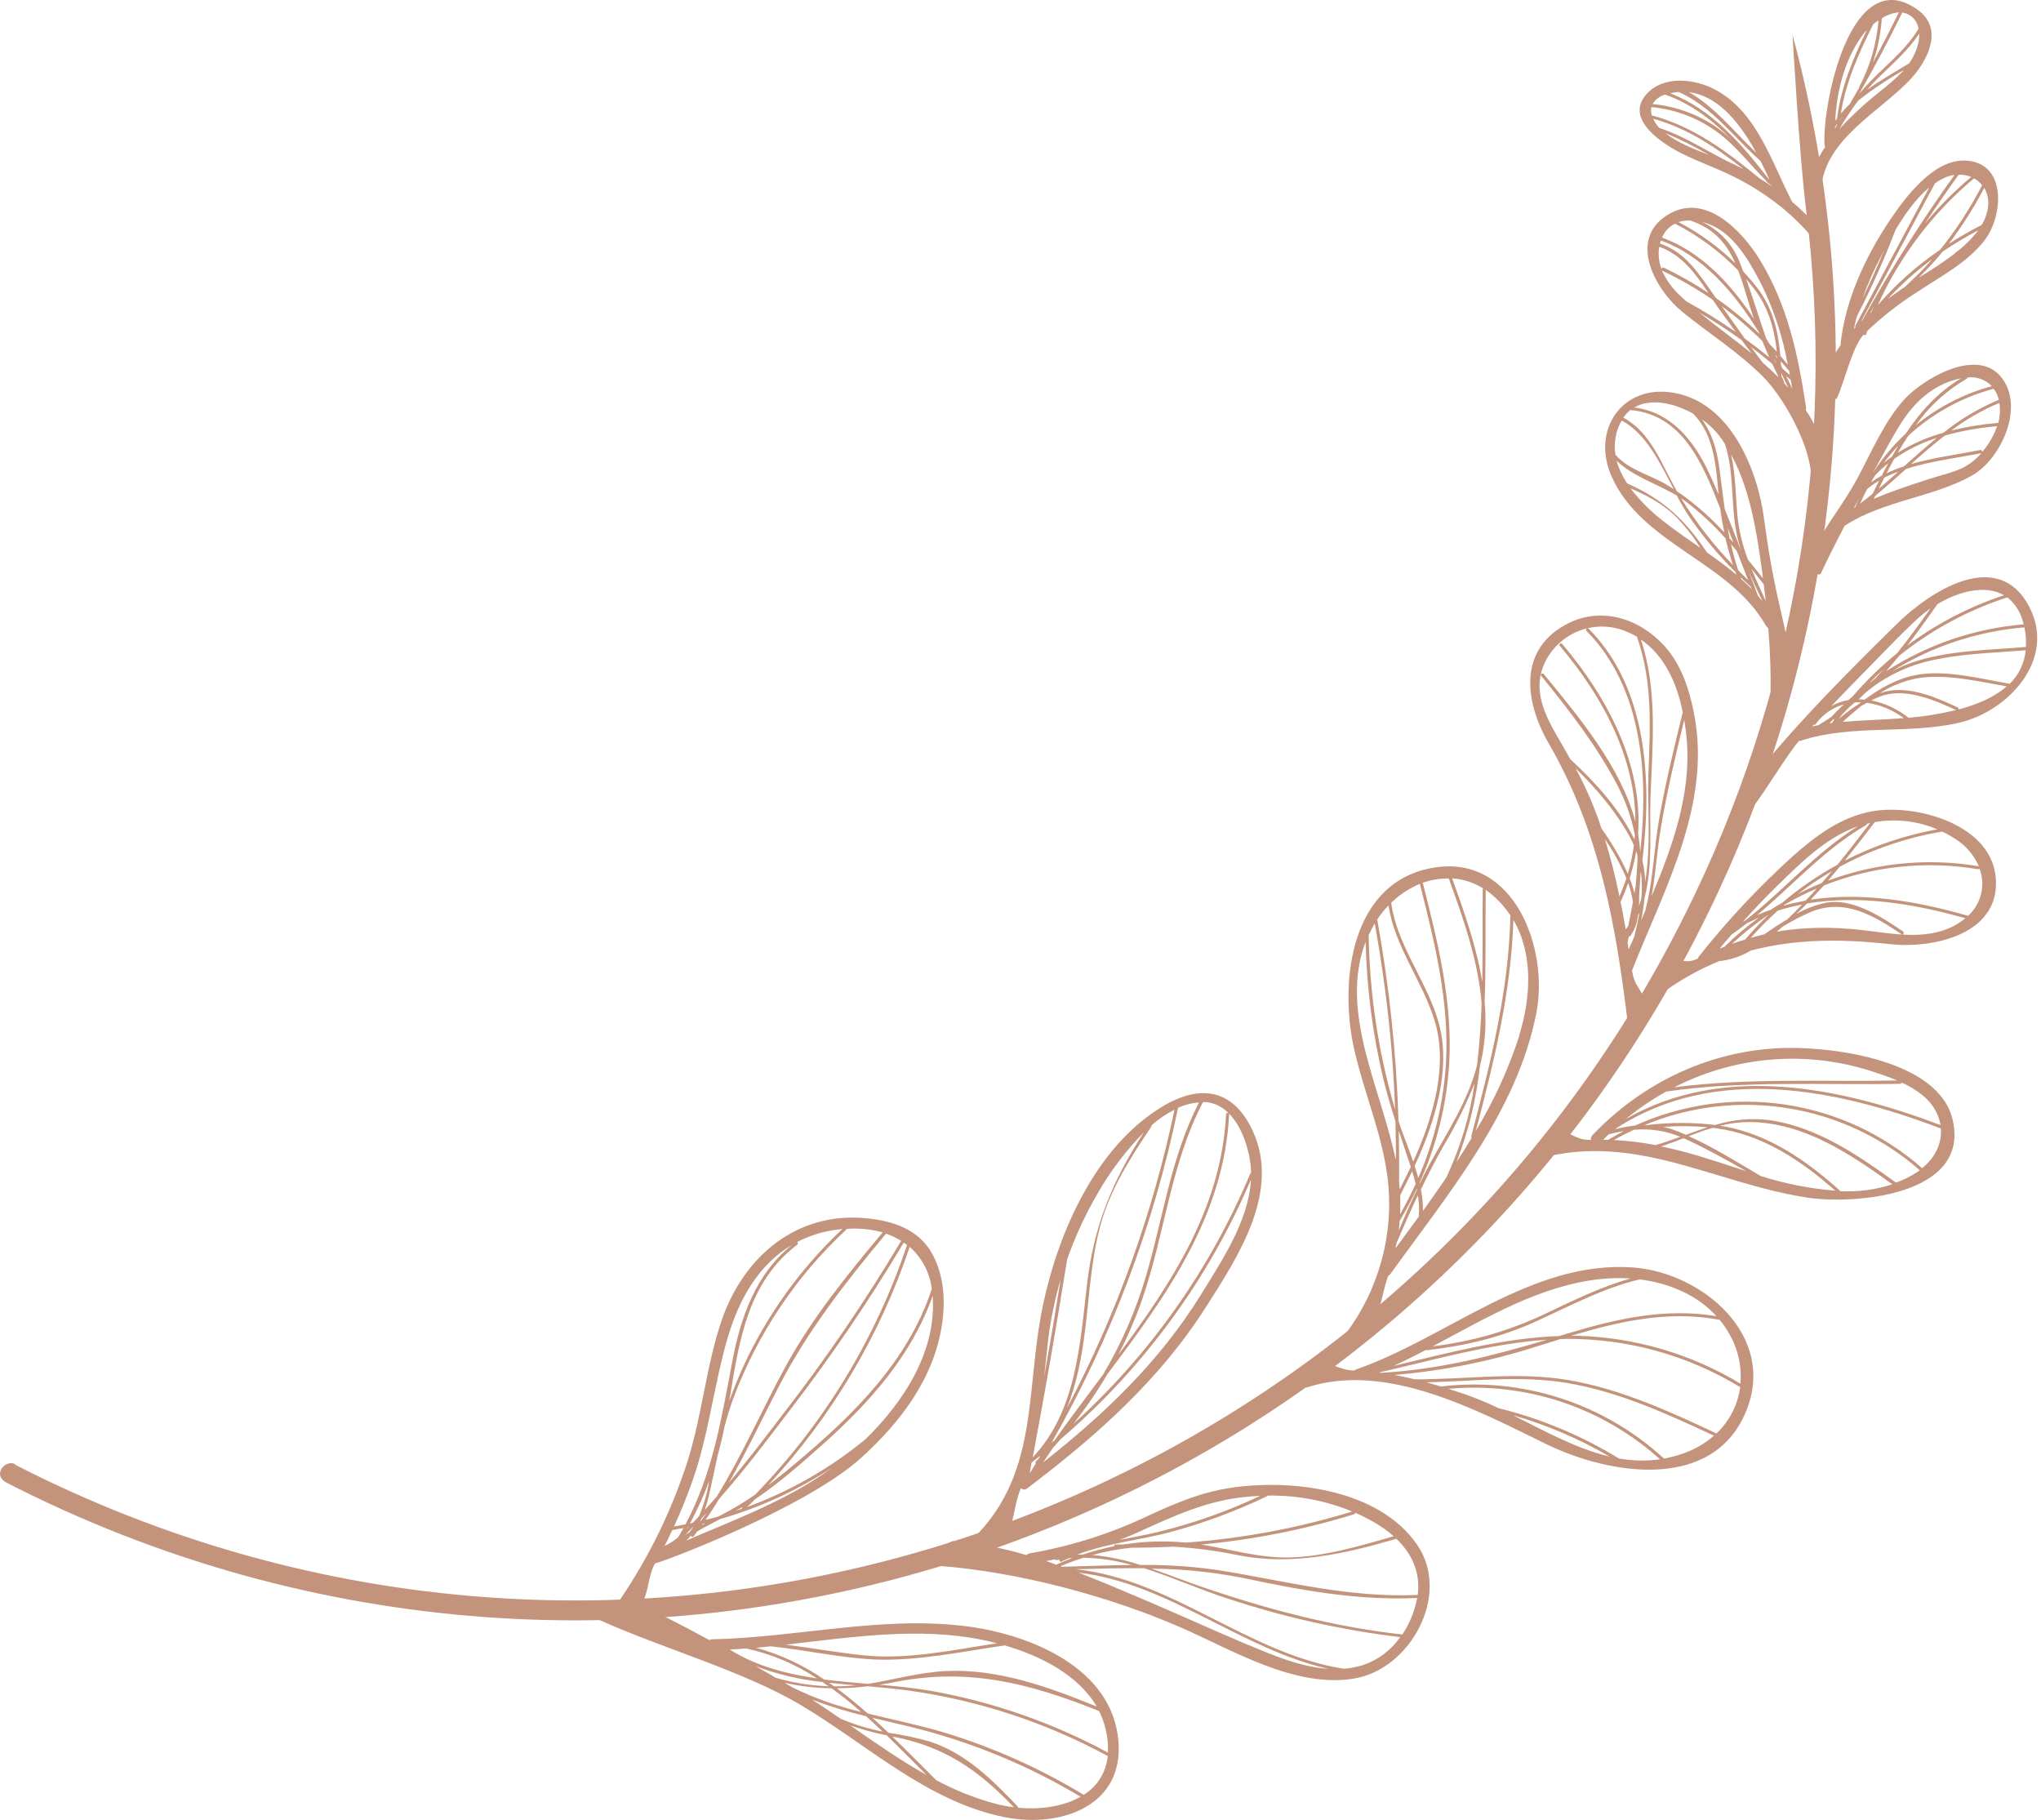 <svg width="83" height="74" viewBox="0 0 83 74" fill="none" xmlns="http://www.w3.org/2000/svg">
<path d="M0.652 59.576C0.907 59.703 0.971 59.738 1.131 59.818C25.909 72.172 56.145 62.01 68.532 37.166C72.98 28.274 74.687 18.262 73.434 8.407C73.18 6.405 72.896 1.418 72.896 1.418C76.151 13.481 74.859 26.331 69.267 37.521C56.68 62.768 25.95 73.097 0.769 60.542C0.609 60.462 0.449 60.381 0.291 60.3C-0.409 59.942 0.334 59.252 0.652 59.576Z" fill="#C3937C"/>
<path d="M35.188 49.532C36.275 49.629 37.346 49.968 37.9 50.964C38.38 51.821 38.452 52.84 38.316 53.796C38.002 56.027 36.623 57.834 34.988 59.304C32.679 61.375 26.71 63.609 26.64 63.563C26.32 64.135 26.412 64.75 26.044 65.296C25.883 65.536 25.053 65.282 25.214 65.042C26.398 63.302 27.325 61.4 27.966 59.395C28.557 57.521 28.716 55.54 29.348 53.683C30.233 51.11 32.369 49.276 35.188 49.532ZM32.417 50.506C32.425 50.512 32.432 50.519 32.437 50.528C32.441 50.537 32.444 50.547 32.444 50.557C32.445 50.567 32.443 50.577 32.439 50.586C32.434 50.595 32.428 50.604 32.42 50.61C30.372 52.158 30.042 54.616 29.656 56.973C29.826 56.498 30.013 56.031 30.224 55.57C31.195 53.463 32.564 51.563 34.255 49.975C34.099 49.989 33.941 50.008 33.785 50.036C33.309 50.121 32.849 50.277 32.419 50.501L32.417 50.506ZM30.212 61.268C30.112 61.325 30.011 61.381 29.908 61.437C29.996 61.407 30.082 61.375 30.17 61.343C30.168 61.334 30.168 61.325 30.171 61.316C30.174 61.307 30.178 61.3 30.185 61.293L30.212 61.268ZM28.04 62.299C28.1 62.224 28.157 62.145 28.209 62.063C28.092 62.182 27.977 62.301 27.858 62.417C27.913 62.375 27.978 62.337 28.04 62.299ZM28.393 62.007C28.393 62.007 28.396 62 28.398 61.996L28.393 62.007ZM28.539 62.012C28.59 61.983 28.644 61.955 28.695 61.93L28.576 61.96C28.567 61.971 28.553 61.99 28.541 62.008L28.539 62.012ZM28.475 61.852L28.508 61.844C28.585 61.734 28.662 61.625 28.736 61.514C28.667 61.588 28.599 61.664 28.533 61.732C28.514 61.774 28.495 61.811 28.477 61.848L28.475 61.852ZM28.692 61.8C28.873 61.758 29.046 61.709 29.221 61.659L29.253 61.642C29.757 61.386 30.242 61.097 30.706 60.776C33.504 57.9 35.616 54.428 36.886 50.622C36.843 50.587 36.799 50.556 36.753 50.524C35.351 52.872 33.813 55.137 32.146 57.306C31.217 58.529 30.275 59.778 29.245 60.945C29.076 61.23 28.89 61.515 28.695 61.794L28.692 61.8ZM29.279 61.773C28.965 61.936 28.655 62.092 28.351 62.27C28.303 62.336 28.258 62.403 28.208 62.468C28.2 62.477 28.19 62.483 28.178 62.486C28.167 62.49 28.154 62.489 28.143 62.486C28.132 62.482 28.122 62.475 28.114 62.466C28.106 62.457 28.102 62.445 28.101 62.433C28.04 62.506 27.975 62.575 27.906 62.641C29.94 61.763 32.063 60.988 33.838 59.677C32.431 60.598 30.896 61.303 29.282 61.768L29.279 61.773ZM28.007 62.084L27.975 62.091C27.964 62.112 27.954 62.133 27.943 62.155C27.968 62.127 27.991 62.103 28.013 62.081L28.007 62.084ZM28.171 61.918C28.256 61.831 28.342 61.744 28.425 61.654C28.62 61.193 28.76 60.711 28.84 60.217C28.622 60.81 28.36 61.387 28.059 61.944L28.171 61.918ZM34.426 49.97C34.426 49.976 34.425 49.982 34.422 49.988C34.419 49.993 34.415 49.998 34.41 50.002C32.374 51.894 30.805 54.235 29.829 56.839C29.684 57.227 29.567 57.62 29.462 58.014C29.382 58.41 29.292 58.8 29.184 59.179C29.07 59.702 28.963 60.226 28.843 60.754C28.793 60.97 28.733 61.183 28.661 61.393C28.827 61.213 28.993 61.03 29.157 60.84C30.201 59.136 30.998 57.297 31.961 55.536C33.043 53.567 34.463 51.824 35.897 50.109C35.421 49.979 34.926 49.93 34.433 49.967L34.426 49.97ZM36.029 50.166C34.387 52.133 32.832 54.121 31.653 56.413C30.984 57.712 30.36 59.032 29.636 60.293C30.402 59.395 31.12 58.444 31.83 57.514C33.578 55.262 35.187 52.904 36.648 50.455C36.456 50.335 36.25 50.237 36.035 50.162L36.029 50.166ZM36.991 50.706C35.781 54.308 33.818 57.611 31.233 60.395C31.608 60.116 31.974 59.822 32.344 59.508C34.681 57.55 36.921 55.376 37.892 52.41C37.813 51.75 37.495 51.142 36.997 50.703L36.991 50.706ZM37.923 52.707C37.065 55.112 35.392 56.999 33.503 58.691C32.61 59.486 31.691 60.298 30.695 60.971C30.595 61.075 30.491 61.177 30.383 61.277C32.123 60.636 33.744 59.709 35.18 58.534C36.77 56.99 38.089 54.928 37.929 52.704L37.923 52.707ZM27.578 62.504C27.653 62.381 27.726 62.258 27.794 62.132C27.643 62.16 27.492 62.189 27.338 62.215C27.192 62.508 27.182 62.563 27.026 62.859C27.228 62.766 27.416 62.645 27.585 62.501L27.578 62.504ZM29.588 54.4C29.039 56.304 28.831 58.274 28.18 60.156C27.954 60.806 27.697 61.444 27.407 62.068C27.563 62.042 27.719 62.014 27.876 61.982C28.986 59.9 29.332 57.708 29.787 55.319C30.132 53.513 30.746 51.796 32.208 50.618C30.876 51.4 30.053 52.804 29.594 54.397L29.588 54.4Z" fill="#C3937C"/>
<path d="M25.525 65.01C26.651 65.522 27.756 66.092 28.847 66.688C28.879 66.667 28.915 66.656 28.953 66.655C32.35 66.589 35.765 65.709 39.166 66.109C41.671 66.397 45.022 67.671 45.45 70.522C45.879 73.373 43.209 74.354 40.867 73.89C37.715 73.265 35.269 70.939 32.586 69.341C30.233 67.937 26.887 67.009 24.386 65.873C24.128 65.751 25.266 64.892 25.525 65.01ZM36.052 70.558C35.552 70.458 35.059 70.325 34.578 70.157C35.593 70.864 36.613 71.577 37.68 72.173C37.149 71.643 36.608 71.093 36.054 70.554L36.052 70.558ZM32.08 68.525C32.131 68.551 32.179 68.584 32.227 68.612C33.117 69.047 34.054 69.381 35.019 69.608C34.63 69.268 34.233 68.945 33.819 68.648C33.175 68.64 32.533 68.564 31.904 68.423L32.08 68.525ZM33.027 69.109C33.417 69.361 33.805 69.624 34.191 69.89C34.655 70.084 35.135 70.238 35.625 70.352C35.715 70.373 35.806 70.391 35.898 70.409C35.675 70.197 35.448 69.987 35.218 69.782C34.474 69.607 33.742 69.382 33.027 69.109ZM31.308 68.078C31.308 68.078 31.317 68.082 31.322 68.085C31.357 68.102 31.392 68.12 31.421 68.148L31.545 68.22C32.244 68.423 32.966 68.539 33.694 68.565C33.611 68.506 33.528 68.448 33.443 68.391C32.509 68.294 31.592 68.076 30.715 67.742L31.308 68.078ZM33.916 68.567C34.1 68.567 34.285 68.564 34.472 68.554C34.581 68.546 34.691 68.535 34.805 68.527C34.44 68.495 34.075 68.462 33.712 68.422C33.779 68.468 33.85 68.518 33.921 68.569L33.916 68.567ZM29.673 67.07C30.768 67.754 31.982 68.062 33.227 68.245C32.348 67.664 31.369 67.251 30.339 67.027C30.121 67.046 29.898 67.061 29.677 67.072L29.673 67.07ZM29.572 67.075L29.548 67.075L29.567 67.085C29.569 67.081 29.572 67.078 29.576 67.076L29.572 67.075ZM31.936 66.872C33.018 67.007 34.089 67.205 35.179 67.313C36.927 67.485 38.789 67.085 40.544 66.817C40.37 66.773 40.198 66.73 40.029 66.694C37.383 66.137 34.646 66.57 31.94 66.874L31.936 66.872ZM40.857 66.904C39.136 67.153 37.327 67.544 35.587 67.477C34.17 67.41 32.768 67.092 31.348 66.941L30.745 66.998C31.734 67.269 32.671 67.706 33.514 68.29C34.104 68.365 34.702 68.416 35.298 68.466C36.337 68.302 37.365 68.005 38.43 67.947C40.575 67.839 42.635 68.592 44.599 69.39C43.844 68.097 42.308 67.325 40.854 66.902L40.857 66.904ZM44.952 70.263C44.891 70.024 44.804 69.792 44.694 69.572C41.915 68.459 39.403 67.79 36.369 68.398C36.167 68.438 35.969 68.472 35.769 68.504C36.47 68.563 37.169 68.632 37.85 68.751C40.371 69.199 42.803 70.046 45.056 71.262C45.071 70.925 45.035 70.588 44.95 70.261L44.952 70.263ZM45.05 71.402C42.521 70.031 39.766 69.127 36.916 68.735C36.379 68.663 35.835 68.615 35.293 68.565C34.874 68.617 34.452 68.644 34.029 68.646C34.461 68.967 34.879 69.311 35.286 69.672C36.318 69.928 37.37 70.14 38.391 70.444C40.383 71.049 42.29 71.9 44.07 72.98C44.344 72.811 44.575 72.58 44.745 72.306C44.914 72.032 45.018 71.722 45.047 71.401L45.05 71.402ZM43.945 73.058C41.78 71.761 39.432 70.799 36.979 70.203C36.476 70.08 35.978 69.969 35.475 69.846C35.695 70.046 35.913 70.249 36.129 70.456C36.694 70.536 37.252 70.654 37.802 70.81C39.275 71.287 40.341 72.358 41.386 73.454C41.392 73.461 41.397 73.468 41.4 73.477C41.403 73.485 41.404 73.494 41.404 73.504C42.305 73.588 43.242 73.457 43.942 73.057L43.945 73.058ZM41.233 73.485C39.763 71.952 38.411 71.013 36.285 70.607C36.897 71.2 37.489 71.808 38.076 72.385C38.854 72.803 39.679 73.129 40.533 73.356C40.763 73.413 40.995 73.456 41.23 73.484L41.233 73.485Z" fill="#C3937C"/>
<path d="M47.236 45.013C48.77 44.077 50.129 44.248 50.933 45.959C52.1 48.444 50.344 51.106 49.038 53.151C47.14 56.128 44.562 58.409 41.768 60.521C41.733 60.551 41.688 60.567 41.641 60.565C41.595 60.563 41.551 60.543 41.518 60.51C41.121 61.432 41.355 62.188 40.463 62.982C40.253 63.17 39.095 62.999 39.308 62.808C42.324 60.113 41.664 56.608 42.416 53.053C43.043 50.099 44.551 46.651 47.236 45.013ZM43.398 51.203C42.968 53.892 42.502 56.576 41.999 59.255C43.766 57.388 43.918 54.686 44.206 52.214C44.482 49.841 45.244 48.003 46.518 46.039C45.797 46.774 45.172 47.597 44.658 48.49C44.151 49.352 43.73 50.26 43.398 51.203ZM41.901 59.868C41.976 59.746 42.053 59.624 42.126 59.5C42.12 59.495 42.116 59.489 42.113 59.483C42.11 59.476 42.109 59.469 42.109 59.462C42.109 59.455 42.11 59.448 42.113 59.441C42.116 59.434 42.12 59.428 42.125 59.423C42.167 59.382 42.205 59.34 42.247 59.298C42.288 59.257 42.281 59.23 42.298 59.196C42.194 59.279 42.09 59.36 41.985 59.44C41.978 59.454 41.962 59.464 41.95 59.475C41.924 59.61 41.901 59.743 41.876 59.877C41.884 59.873 41.892 59.87 41.901 59.868ZM42.518 58.834C42.501 58.868 42.472 58.897 42.447 58.928C42.453 58.918 42.467 58.911 42.477 58.903C42.488 58.895 42.508 58.849 42.522 58.827L42.518 58.834ZM46.829 45.758C46.832 45.766 46.833 45.774 46.831 45.782C46.83 45.791 46.827 45.798 46.822 45.805C45.978 47.066 45.158 48.336 44.753 49.814C44.375 51.192 44.306 52.631 44.132 54.042C43.998 55.149 43.788 56.255 43.384 57.267C45.405 53.442 46.879 49.352 47.763 45.118C47.428 45.29 47.116 45.503 46.833 45.751L46.829 45.758ZM47.907 45.047C46.921 49.828 45.184 54.425 42.763 58.664C42.804 58.629 42.846 58.596 42.885 58.565C43.518 57.668 44.191 56.786 44.855 55.895C45.598 54.646 46.182 53.31 46.594 51.918C47.304 49.533 47.606 47.057 48.761 44.825C48.467 44.846 48.179 44.919 47.91 45.041L47.907 45.047ZM48.98 44.815C48.959 44.815 48.94 44.818 48.92 44.817C47.594 47.342 47.371 50.19 46.442 52.85C46.173 53.621 45.848 54.372 45.471 55.096C47.664 52.15 49.669 49.102 49.86 45.313C49.861 45.303 49.864 45.293 49.869 45.284C49.874 45.276 49.882 45.268 49.89 45.262C49.899 45.257 49.909 45.253 49.919 45.252C49.929 45.251 49.939 45.252 49.949 45.255C49.695 44.986 49.347 44.825 48.978 44.806L48.98 44.815ZM49.975 45.28C49.975 45.28 49.986 45.293 49.985 45.305C49.779 49.427 47.443 52.679 45.041 55.862C44.623 56.572 44.158 57.253 43.648 57.899C46.763 55.078 49.219 51.604 50.842 47.725C50.845 47.717 50.85 47.71 50.856 47.704C50.862 47.698 50.87 47.694 50.878 47.691C50.877 47.684 50.877 47.676 50.878 47.668C50.86 46.948 50.573 45.877 49.973 45.271L49.975 45.28ZM50.866 47.974C49.132 52.037 46.486 55.646 43.132 58.519C43.028 58.641 42.922 58.761 42.813 58.88C42.679 59.074 42.547 59.27 42.417 59.466C44.905 57.507 47.156 55.367 48.844 52.632C49.694 51.254 50.781 49.636 50.871 47.968L50.866 47.974ZM41.727 59.999L41.74 59.934L41.711 60.011L41.727 59.999ZM42.456 56.018C42.695 54.685 42.921 53.35 43.135 52.013C42.896 52.829 42.724 53.663 42.62 54.507C42.563 55.013 42.513 55.517 42.46 56.013L42.456 56.018Z" fill="#C3937C"/>
<path d="M38.78 62.664C39.785 62.752 40.779 62.943 41.745 63.233C41.779 63.194 41.825 63.168 41.876 63.16C43.557 62.871 45.191 62.351 46.732 61.614C47.804 61.119 48.844 60.679 50.019 60.501C52.505 60.123 56.081 60.54 57.638 62.823C59.016 64.845 57.355 67.871 55.073 68.25C52.672 68.654 50.144 67.105 48.033 66.18C45.09 64.895 41.428 63.92 38.181 63.669C37.892 63.645 38.496 62.64 38.78 62.664ZM45.369 62.801C45.477 62.803 45.583 62.801 45.689 62.8C46.525 62.667 47.375 62.641 48.217 62.723C50.514 62.559 52.786 62.136 54.989 61.459C53.899 61.01 52.728 60.79 51.549 60.813C51.542 60.824 51.533 60.832 51.522 60.838C50.236 61.457 48.895 61.952 47.517 62.316C46.479 62.585 45.408 62.705 44.381 63.017L44.16 63.086C44.039 63.125 43.922 63.169 43.804 63.216C43.878 63.213 43.951 63.211 44.026 63.211C44.447 63.071 44.877 62.957 45.312 62.87C45.309 62.862 45.309 62.853 45.31 62.844C45.311 62.836 45.315 62.827 45.32 62.82C45.325 62.813 45.332 62.808 45.34 62.804C45.348 62.8 45.357 62.799 45.365 62.799L45.369 62.801ZM43.181 63.707C44.126 63.682 45.079 63.642 46.031 63.635C45.391 63.451 44.729 63.352 44.063 63.34C43.747 63.438 43.435 63.552 43.13 63.682L43.181 63.707ZM42.971 63.626C42.975 63.619 42.978 63.612 42.981 63.606C43.188 63.511 43.401 63.428 43.615 63.347L43.467 63.358C43.37 63.403 43.267 63.439 43.179 63.493C43.168 63.5 43.155 63.502 43.142 63.501C43.129 63.5 43.117 63.495 43.106 63.486C43.096 63.478 43.089 63.467 43.085 63.454C43.082 63.442 43.082 63.429 43.086 63.416C43.045 63.423 43.005 63.427 42.966 63.435C42.953 63.437 42.94 63.435 42.928 63.429C42.916 63.423 42.906 63.413 42.9 63.402C42.783 63.427 42.671 63.448 42.545 63.473L42.971 63.626ZM46.453 62.228C46.148 62.367 45.842 62.494 45.532 62.615C46.042 62.512 46.555 62.419 47.065 62.299C48.506 61.95 49.908 61.455 51.25 60.822C50.983 60.833 50.715 60.855 50.446 60.889C48.991 61.069 47.769 61.628 46.449 62.226L46.453 62.228ZM55.109 61.51C55.111 61.523 55.108 61.536 55.101 61.547C55.094 61.557 55.083 61.565 55.071 61.569C53.045 62.194 50.961 62.607 48.851 62.801C50.05 62.994 51.198 63.353 52.428 63.328C53.812 63.301 55.351 62.853 56.678 62.464C56.42 62.239 56.14 62.041 55.842 61.875C55.598 61.737 55.354 61.615 55.106 61.508L55.109 61.51ZM56.781 62.561C56.781 62.561 56.781 62.561 56.777 62.57C54.685 63.183 52.518 63.669 50.35 63.236C49.477 63.055 48.592 62.939 47.702 62.889C47.144 62.919 46.585 62.93 46.023 62.93C45.483 62.984 44.947 63.084 44.424 63.229C45.085 63.289 45.737 63.424 46.367 63.633C47.459 63.619 48.551 63.694 49.63 63.857C52.356 64.302 54.864 64.976 57.654 64.852C57.774 63.91 57.397 63.15 56.777 62.559L56.781 62.561ZM57.626 65.028C57.633 65.013 57.63 64.994 57.634 64.976C55.186 65.084 52.931 64.664 50.541 64.16C49.317 63.918 48.074 63.792 46.826 63.783C47.498 64.014 48.163 64.279 48.823 64.506C51.495 65.425 54.217 66.148 57.03 66.46C57.319 66.025 57.519 65.538 57.62 65.026L57.626 65.028ZM56.941 66.567C54.549 66.279 52.193 65.752 49.907 64.993C48.817 64.643 47.683 64.132 46.529 63.766C45.6 63.756 44.67 63.782 43.742 63.806C47.676 64.218 50.764 67.251 54.65 67.853C54.916 67.832 55.179 67.781 55.434 67.702C56.044 67.495 56.572 67.097 56.941 66.567ZM50.757 66.879C51.767 67.308 52.896 67.786 54.027 67.857C50.469 67.062 47.526 64.377 43.862 63.946C44.843 64.323 45.807 64.74 46.745 65.138C48.088 65.715 49.416 66.316 50.758 66.886L50.757 66.879Z" fill="#C3937C"/>
<path d="M53.412 55.481C54.064 55.271 54.362 55.711 55.07 55.728C55.093 55.708 55.119 55.692 55.147 55.682C58.851 54.395 62.278 51.236 66.409 51.536C69.209 51.741 72.268 54.297 71.012 57.373C69.661 60.681 65.418 59.951 62.909 58.732C60.084 57.357 56.41 55.362 53.158 56.41C52.883 56.503 53.14 55.569 53.412 55.481ZM57.539 56.085C59.611 56.091 61.687 55.769 63.737 56.108C65.871 56.463 67.858 57.375 69.804 58.285C70.33 57.785 70.67 57.121 70.767 56.402C68.638 55.106 66.191 54.427 63.698 54.44L63.459 54.448C63.109 54.555 62.758 54.664 62.407 54.775C60.555 55.364 58.644 55.743 56.708 55.906C56.987 55.957 57.264 56.019 57.539 56.085ZM56.174 55.819C58.513 55.689 60.693 55.134 62.908 54.474C60.605 54.63 58.312 55.298 56.071 55.808L56.169 55.82L56.174 55.819ZM65.096 52.006C62.625 52.268 60.465 53.578 58.267 54.741C59.822 54.557 61.337 54.124 62.756 53.459C63.926 52.906 65.073 52.331 66.311 51.984C65.907 51.957 65.501 51.965 65.099 52.007L65.096 52.006ZM66.686 52.019C65.181 52.377 63.839 53.104 62.436 53.741C60.993 54.396 59.582 54.718 58.027 54.903C58.019 54.904 58.012 54.903 58.005 54.901C57.997 54.9 57.99 54.896 57.985 54.891C57.551 55.12 57.111 55.337 56.669 55.539C58.878 55.017 61.145 54.401 63.409 54.324L63.726 54.229C65.718 53.622 67.733 53.17 69.803 53.518C69.012 52.645 67.873 52.176 66.691 52.022L66.686 52.019ZM70.368 54.319C70.246 54.088 70.101 53.87 69.936 53.667C67.86 53.272 65.87 53.72 63.891 54.314L64.106 54.313C66.462 54.372 68.761 55.043 70.777 56.261C70.834 55.589 70.694 54.914 70.373 54.322L70.368 54.319ZM69.696 58.375C67.775 57.477 65.813 56.58 63.709 56.23C61.818 55.916 59.91 56.168 58.007 56.205C58.207 56.26 58.404 56.316 58.598 56.375C60.233 56.182 61.889 56.344 63.455 56.85C65.02 57.356 66.457 58.194 67.669 59.307C67.952 59.256 68.23 59.18 68.5 59.081C68.94 58.923 69.348 58.685 69.701 58.377L69.696 58.375ZM65.453 59.223C64.218 58.502 62.899 57.938 61.525 57.543C62.818 58.189 64.111 58.908 65.458 59.225L65.453 59.223ZM60.943 57.258C62.667 57.684 64.315 58.373 65.829 59.3C66.382 59.401 66.948 59.414 67.506 59.336C66.347 58.29 64.985 57.495 63.504 57.002C62.023 56.509 60.455 56.328 58.9 56.471C59.102 56.535 59.303 56.6 59.497 56.665C59.991 56.834 60.474 57.032 60.944 57.258L60.943 57.258Z" fill="#C3937C"/>
<path d="M58.358 35.271C61.602 34.776 62.979 38.58 62.482 41.167C61.711 45.184 58.861 48.58 56.539 51.806C56.518 51.837 56.487 51.861 56.452 51.874C56.086 52.956 56.268 53.203 55.523 54.096C55.342 54.316 54.271 54.793 54.452 54.573C55.901 52.836 56.625 50.606 56.473 48.35C56.333 46.36 55.463 44.486 55.045 42.553C54.47 39.837 54.943 35.791 58.358 35.271ZM55.81 37.716C55.758 37.821 55.706 37.925 55.655 38.026C55.655 38.026 55.655 38.026 55.659 38.038C55.697 40.436 56.059 42.818 56.733 45.118C56.703 44.333 56.66 43.55 56.596 42.768C56.452 41.014 56.214 39.274 55.906 37.543C55.874 37.599 55.843 37.657 55.811 37.715L55.81 37.716ZM56.895 48.055C56.905 48.156 56.912 48.257 56.92 48.359C57.067 48.065 57.219 47.76 57.373 47.451C57.303 47.234 57.23 47.026 57.168 46.839C57.071 46.552 56.976 46.266 56.883 45.98C56.898 46.67 56.902 47.361 56.895 48.053L56.895 48.055ZM57.617 48.335C57.406 48.783 57.172 49.22 56.917 49.645C56.907 49.774 56.894 49.903 56.883 50.033C57.121 49.47 57.365 48.91 57.627 48.359L57.617 48.335ZM57.571 48.136C57.527 47.962 57.478 47.791 57.427 47.625C57.267 47.962 57.097 48.285 56.94 48.602C56.951 48.86 56.948 49.12 56.936 49.377C57.165 48.969 57.379 48.557 57.572 48.134L57.571 48.136ZM56.908 45.69C57.039 46.098 57.267 46.645 57.47 47.234C58.297 45.406 58.904 43.294 58.329 41.463C57.82 39.846 56.731 38.516 56.464 36.816C56.295 36.993 56.142 37.184 56.007 37.389C56.496 40.092 56.785 42.829 56.872 45.576C56.885 45.611 56.895 45.65 56.908 45.688L56.908 45.69ZM56.574 36.708C56.858 38.77 58.479 40.378 58.667 42.458C58.816 44.079 58.252 45.851 57.528 47.409C57.581 47.571 57.631 47.734 57.676 47.897C58.327 46.411 58.709 44.822 58.803 43.204C58.94 40.739 58.349 38.337 57.749 35.971C57.747 35.958 57.749 35.945 57.755 35.934C57.316 36.113 56.915 36.376 56.575 36.707L56.574 36.708ZM57.843 35.901C57.849 35.904 57.855 35.909 57.859 35.914C57.864 35.92 57.867 35.926 57.869 35.933C58.47 38.312 59.074 40.737 58.935 43.214C58.836 44.903 58.426 46.56 57.726 48.101L57.731 48.128C57.859 47.871 57.987 47.615 58.124 47.363C58.842 46.051 59.702 44.774 60.068 43.303C60.168 42.481 60.223 41.646 60.253 40.813C60.119 39.076 59.509 37.357 58.923 35.735C58.923 35.735 58.928 35.726 58.93 35.721C58.561 35.713 58.193 35.773 57.845 35.897L57.843 35.901ZM58.713 46.575C58.379 47.166 58.072 47.761 57.782 48.366C57.843 48.652 57.871 48.944 57.866 49.237C58.186 48.79 58.503 48.341 58.812 47.887C59.387 46.67 59.776 45.374 59.967 44.042C59.62 44.916 59.202 45.761 58.717 46.568L58.713 46.575ZM59.056 35.723C59.542 37.071 60.045 38.487 60.278 39.928C60.302 38.634 60.283 37.357 60.298 36.155C60.3 36.143 60.306 36.132 60.314 36.123C59.936 35.887 59.505 35.747 59.059 35.715L59.056 35.723ZM60.418 36.191C60.403 37.636 60.43 39.191 60.375 40.757C60.441 41.47 60.41 42.189 60.283 42.894C60.255 43.04 60.222 43.183 60.185 43.325C60.042 44.671 59.72 45.992 59.229 47.253C59.443 46.925 59.652 46.594 59.853 46.259C59.844 46.254 59.836 46.245 59.832 46.234C59.828 46.224 59.828 46.212 59.831 46.202C60.607 43.259 61.353 40.31 61.422 37.25C61.422 37.25 61.428 37.238 61.43 37.233C61.256 36.967 61.05 36.723 60.817 36.507C60.696 36.391 60.565 36.284 60.428 36.186L60.418 36.191ZM61.78 42.101C62.257 40.564 62.358 38.79 61.544 37.405C61.452 40.33 60.759 43.16 60.017 45.979C60.755 44.759 61.35 43.458 61.789 42.102L61.78 42.101ZM57.698 49.455C57.721 49.171 57.708 48.885 57.658 48.605C57.356 49.242 57.071 49.887 56.792 50.54C56.779 50.614 56.764 50.686 56.747 50.762C57.071 50.325 57.392 49.888 57.71 49.451L57.698 49.455ZM56.757 47.218C56.764 47.071 56.767 46.951 56.768 46.903C56.767 46.464 56.758 46.025 56.746 45.585C56.563 45.014 56.393 44.439 56.251 43.853C55.819 42.032 55.579 40.169 55.535 38.296C54.434 41.173 56.204 44.342 56.768 47.214L56.757 47.218Z" fill="#C3937C"/>
<path d="M63.112 46.076C63.874 45.871 63.957 46.377 64.701 46.349C64.692 46.317 64.692 46.282 64.701 46.25C64.71 46.217 64.728 46.187 64.752 46.164C66.828 43.978 69.65 42.658 72.676 42.61C74.638 42.577 78.826 43.127 79.402 45.507C80.157 48.618 75.406 48.99 73.482 48.694C69.688 48.106 66.558 46.041 62.589 47.103C62.311 47.184 62.838 46.145 63.112 46.076ZM65.391 46.348C65.604 46.222 65.819 46.103 66.035 45.994L65.897 46.015C65.74 46.045 65.579 46.081 65.415 46.124C65.341 46.196 65.269 46.27 65.197 46.344L65.391 46.348ZM67.327 46.559C67.67 46.46 68.004 46.343 68.333 46.224C67.741 45.979 67.097 45.881 66.458 45.937L66.436 45.939C66.164 46.066 65.895 46.205 65.63 46.355C66.2 46.385 66.767 46.453 67.327 46.559ZM68.565 46.141C68.858 46.033 69.15 45.929 69.445 45.835C68.846 45.781 68.243 45.776 67.642 45.819C67.755 45.843 67.867 45.874 67.976 45.91C68.174 45.978 68.369 46.056 68.562 46.14L68.565 46.141ZM72.358 43.062C70.868 43.138 69.411 43.529 68.083 44.211C71.061 43.821 74.174 43.992 77.157 43.935C76.796 43.782 76.423 43.657 76.093 43.55C74.888 43.164 73.623 42.999 72.358 43.062ZM78.24 44.582C77.966 44.35 77.659 44.16 77.328 44.017C77.328 44.031 77.322 44.044 77.312 44.054C77.302 44.064 77.288 44.069 77.274 44.069C74.144 44.124 70.873 43.928 67.76 44.383C67.179 44.705 66.628 45.079 66.115 45.501C70.064 43.233 74.811 44.194 78.918 45.748C78.835 45.292 78.595 44.88 78.24 44.582ZM78.929 45.886C74.672 44.266 69.707 43.258 65.669 45.916C65.942 45.847 66.219 45.796 66.499 45.764C68.407 44.901 70.522 44.605 72.591 44.913C74.659 45.22 76.594 46.118 78.165 47.499C78.71 47.062 78.975 46.473 78.929 45.886ZM77.93 47.681C77.98 47.65 78.025 47.614 78.07 47.581C76.562 46.261 74.716 45.39 72.739 45.066C70.762 44.741 68.733 44.976 66.88 45.744C66.909 45.743 66.939 45.747 66.968 45.747C67.893 45.633 68.829 45.631 69.755 45.742C70.454 45.524 71.191 45.455 71.918 45.541C73.874 45.807 75.54 46.958 77.104 48.088C77.392 47.981 77.669 47.845 77.93 47.681ZM76.959 48.157C75.24 46.916 73.339 45.633 71.134 45.623C70.731 45.624 70.33 45.675 69.941 45.776C70.022 45.789 70.103 45.796 70.184 45.812C71.978 46.157 73.466 47.201 74.802 48.393C74.808 48.398 74.812 48.404 74.815 48.411C74.818 48.418 74.82 48.425 74.82 48.433C75.546 48.474 76.272 48.379 76.962 48.15L76.959 48.157ZM74.645 48.422C73.235 47.177 71.657 46.116 69.745 45.87L69.64 45.86C69.314 45.956 68.992 46.074 68.674 46.197C69.687 46.646 70.67 47.274 71.607 47.82C72.595 48.133 73.615 48.333 74.648 48.416L74.645 48.422ZM71.047 47.638C70.242 47.179 69.428 46.724 68.59 46.336C68.544 46.313 68.5 46.301 68.457 46.283C68.158 46.398 67.863 46.515 67.555 46.614C68.213 46.751 68.862 46.924 69.5 47.133C69.988 47.281 70.509 47.459 71.05 47.632L71.047 47.638Z" fill="#C3937C"/>
<path d="M67.732 39.209C68.279 38.805 68.439 39.282 69.044 38.974C69.052 38.945 69.066 38.918 69.084 38.894C70.244 37.43 71.523 36.065 72.908 34.813C73.831 33.992 74.849 33.233 76.086 32.997C77.826 32.664 80.878 33.466 81.148 35.582C81.447 37.971 78.634 38.586 76.863 38.389C74.853 38.167 72.979 38.178 71.195 38.652C70.801 38.886 70.362 39.033 69.908 39.082C69.07 39.426 68.279 39.872 67.55 40.411C67.323 40.581 67.502 39.377 67.732 39.209ZM73.653 36.384C73.731 36.301 73.805 36.214 73.881 36.128C73.429 36.321 72.989 36.542 72.563 36.79L72.522 36.824C72.821 36.741 73.123 36.677 73.422 36.621C73.507 36.543 73.58 36.46 73.653 36.384ZM76.053 33.462C76.008 33.472 75.964 33.483 75.92 33.495C75.921 33.505 75.919 33.515 75.915 33.524C75.91 33.532 75.904 33.54 75.895 33.545C74.213 34.51 72.928 35.976 71.455 37.207C71.633 37.136 71.819 37.057 72 36.998C72.16 36.894 72.321 36.794 72.485 36.698C73.177 36.111 73.927 35.596 74.724 35.161C75.178 34.6 75.617 34.032 76.053 33.462ZM75.02 34.993C76.206 34.386 77.475 33.957 78.786 33.722C77.984 33.382 77.1 33.279 76.24 33.427C75.838 33.952 75.435 34.477 75.02 34.993ZM70.972 38.2C71.276 37.844 71.598 37.505 71.936 37.183C71.405 37.539 70.904 37.938 70.437 38.375C70.614 38.312 70.793 38.254 70.972 38.2ZM73.117 36.346C73.434 36.184 73.749 36.037 74.079 35.907C74.221 35.747 74.362 35.586 74.5 35.421C74.02 35.7 73.558 36.009 73.117 36.346ZM72.298 37.027C71.909 37.375 71.539 37.746 71.193 38.137C71.378 38.085 71.563 38.035 71.745 37.99C72.046 37.782 72.362 37.569 72.688 37.378C72.898 37.179 73.096 36.977 73.285 36.78C72.951 36.843 72.621 36.925 72.297 37.027L72.298 37.027ZM70.131 38.493C70.567 38.063 71.035 37.668 71.53 37.31C71.363 37.386 71.198 37.464 71.035 37.543C70.834 37.702 70.627 37.857 70.416 38.002C70.25 38.194 70.085 38.383 69.924 38.576L70.131 38.493ZM72.258 36.033C71.781 36.5 71.321 36.983 70.874 37.479L70.974 37.428C72.542 36.203 73.852 34.654 75.553 33.598L75.525 33.607C74.237 34.067 73.204 35.108 72.255 36.038L72.258 36.033ZM78.993 33.811C77.529 34.053 76.116 34.538 74.811 35.246C74.654 35.435 74.498 35.621 74.337 35.81C76.291 35.08 78.403 34.877 80.458 35.221C80.466 35.225 80.471 35.228 80.477 35.231C80.279 34.773 79.947 34.385 79.526 34.117C79.354 34.005 79.175 33.904 78.99 33.816L78.993 33.811ZM80.502 35.3C80.498 35.314 80.489 35.326 80.477 35.334C80.464 35.342 80.449 35.345 80.434 35.343C78.326 34.988 76.159 35.216 74.169 36.003C73.994 36.199 73.815 36.392 73.634 36.581C75.737 36.266 77.946 36.636 80.036 37.239C80.298 36.999 80.482 36.687 80.565 36.342C80.647 35.998 80.624 35.636 80.499 35.305L80.502 35.3ZM72.434 37.85C73.321 37.722 74.219 37.692 75.113 37.762C76.477 37.839 77.984 38.304 79.291 37.728C79.519 37.629 79.732 37.497 79.923 37.337C77.818 36.739 75.594 36.381 73.483 36.738C73.341 36.883 73.195 37.027 73.05 37.162C73.424 36.951 73.828 36.798 74.248 36.708C75.352 36.5 76.526 37.295 77.388 37.872C77.455 37.916 77.397 38.036 77.331 37.986C76.204 37.23 75.015 36.511 73.647 37.079C73.246 37.25 72.858 37.452 72.487 37.682C72.413 37.748 72.335 37.815 72.255 37.886C72.312 37.88 72.369 37.864 72.431 37.855L72.434 37.85Z" fill="#C3937C"/>
<path d="M63.828 25.319C64.802 24.844 65.913 24.977 66.815 25.539C68.105 26.342 68.613 27.583 68.891 29.019C69.611 32.697 67.691 36.118 66.382 39.428C66.379 39.437 66.374 39.446 66.369 39.454C66.477 40.224 66.852 40.212 66.944 40.981C66.978 41.265 66.255 42.077 66.219 41.795C65.73 37.697 65.069 33.836 62.981 30.228C61.996 28.529 61.704 26.346 63.828 25.319ZM66.725 25.998C67.421 28.064 67.197 30.269 67.119 32.414C67.075 33.639 67.225 35.197 66.879 36.502C66.849 36.813 66.802 37.123 66.736 37.429C66.794 37.297 66.847 37.174 66.902 37.044C67.232 35.823 67.257 34.501 67.477 33.265C67.733 31.818 68.082 30.39 68.431 28.963C68.198 27.795 67.704 26.664 66.724 26.001L66.725 25.998ZM68.492 29.268C68.13 30.75 67.776 32.236 67.528 33.74C67.381 34.637 67.325 35.559 67.165 36.44C68.025 34.396 68.776 32.282 68.595 30.087C68.572 29.819 68.538 29.544 68.492 29.268ZM66.461 38.084C66.542 37.761 66.613 37.436 66.666 37.111C66.646 37.152 66.625 37.194 66.603 37.239C66.583 37.502 66.496 37.757 66.351 37.977C66.342 37.995 66.334 38.012 66.325 38.029C66.32 38.039 66.313 38.047 66.303 38.053C66.294 38.058 66.283 38.06 66.272 38.06C66.26 38.071 66.248 38.083 66.236 38.093C66.22 38.17 66.203 38.246 66.186 38.321C66.201 38.413 66.217 38.506 66.231 38.599C66.314 38.428 66.387 38.257 66.461 38.084ZM66.148 37.939L66.151 37.932C66.151 37.935 66.15 37.937 66.148 37.939ZM66.215 37.652C66.281 37.333 66.345 37.007 66.405 36.675C66.366 36.412 66.301 36.154 66.21 35.904C66.121 36.164 66.019 36.419 65.903 36.668C65.979 37.04 66.049 37.413 66.112 37.788C66.146 37.749 66.18 37.703 66.213 37.656L66.215 37.652ZM66.139 35.713C65.902 35.152 65.609 34.617 65.264 34.115C65.5 34.883 65.695 35.663 65.856 36.449C65.962 36.21 66.056 35.966 66.137 35.717L66.139 35.713ZM64.953 33.176C65.014 33.344 65.066 33.514 65.122 33.683C65.541 34.261 65.901 34.879 66.197 35.53C66.31 35.151 66.392 34.764 66.443 34.372C66.398 34.266 66.347 34.164 66.292 34.056C65.728 33.009 64.931 32.074 64.069 31.236C64.411 31.861 64.706 32.511 64.951 33.18L64.953 33.176ZM66.273 35.711C66.352 35.91 66.416 36.114 66.466 36.323C66.482 36.227 66.498 36.131 66.516 36.028C66.567 35.448 66.595 34.947 66.592 34.885C66.59 34.823 66.586 34.807 66.585 34.769C66.583 34.731 66.554 34.664 66.536 34.614C66.475 34.987 66.387 35.355 66.271 35.715L66.273 35.711ZM66.71 35.574C66.702 35.762 66.692 35.952 66.675 36.14C66.657 36.329 66.659 36.568 66.654 36.822C66.687 36.73 66.718 36.639 66.745 36.547C66.78 36.184 66.775 35.818 66.731 35.457C66.72 35.496 66.714 35.537 66.708 35.578L66.71 35.574ZM63.353 29.981C63.525 30.277 63.695 30.575 63.864 30.876C64.877 31.811 65.88 32.914 66.469 34.139C66.476 34.078 66.48 34.016 66.484 33.956C66.345 33.236 66.1 32.542 65.755 31.896C64.928 30.314 63.797 28.862 62.675 27.48C62.624 27.416 62.73 27.348 62.781 27.41C64.214 29.163 65.909 31.168 66.506 33.41C66.504 30.807 65.175 28.311 63.426 26.256C63.374 26.195 63.481 26.123 63.531 26.187C65.413 28.405 66.801 31.108 66.617 33.916C66.658 34.156 66.687 34.398 66.704 34.641C67.053 31.38 66.755 27.919 64.52 25.656C64.463 25.598 64.544 25.508 64.604 25.561C66.952 27.939 67.198 31.596 66.791 34.992C66.858 35.277 66.895 35.568 66.902 35.86C67.152 34.399 66.989 32.703 67.035 31.468C67.105 29.583 67.214 27.717 66.575 25.912C66.575 25.912 66.58 25.903 66.582 25.898C66.439 25.812 66.29 25.738 66.135 25.675C65.574 25.441 64.948 25.413 64.367 25.597C63.787 25.781 63.29 26.165 62.965 26.681C62.244 27.852 62.735 28.921 63.351 29.985L63.353 29.981Z" fill="#C3937C"/>
<path d="M71.53 31.337C73.238 29.231 75.187 27.292 77.116 25.39C78.474 24.048 81.294 22.192 82.557 24.742C83.596 26.851 81.649 28.93 79.674 29.385C77.586 29.872 75.288 29.439 73.246 30.115C73.218 30.123 73.19 30.126 73.161 30.124C72.718 30.617 71.725 32.269 71.307 32.783C71.121 33.005 71.351 31.559 71.53 31.337ZM75.924 27.213C75.441 27.71 74.95 28.206 74.472 28.709C74.689 28.589 74.925 28.506 75.17 28.464C75.23 28.41 75.291 28.355 75.353 28.301C75.896 27.671 76.495 27.09 77.142 26.566C77.619 25.978 78.062 25.361 78.505 24.741C78.334 24.859 78.17 24.988 78.015 25.126C77.292 25.786 76.614 26.514 75.924 27.213ZM74.393 29.413L74.496 29.399C74.525 29.359 74.554 29.318 74.582 29.282C74.576 29.273 74.573 29.263 74.574 29.252C74.574 29.242 74.577 29.232 74.582 29.223C74.573 29.231 74.563 29.238 74.552 29.245C74.504 29.299 74.451 29.358 74.397 29.415L74.393 29.413ZM79.546 28.873C78.699 28.475 77.55 27.985 76.599 28.273C76.426 28.328 76.258 28.397 76.097 28.48C76.651 28.59 77.171 28.831 77.611 29.186C78.263 29.131 78.909 29.026 79.546 28.873ZM75.677 28.557C75.594 28.555 75.511 28.557 75.428 28.563C75.356 28.625 75.285 28.688 75.21 28.747C75.106 28.855 75.008 28.951 74.91 29.055C74.867 29.112 74.822 29.171 74.782 29.223C75.051 28.999 75.333 28.79 75.626 28.598C75.646 28.582 75.662 28.569 75.678 28.555L75.677 28.557ZM76.242 27.606C76.371 27.468 76.499 27.329 76.625 27.187C76.413 27.378 76.207 27.577 76.009 27.782C76.087 27.72 76.161 27.666 76.244 27.603L76.242 27.606ZM78.789 24.566C78.388 25.136 77.983 25.702 77.558 26.25C78.753 25.361 80.082 24.67 81.495 24.202C80.747 23.763 79.671 24.038 78.79 24.564L78.789 24.566ZM81.63 24.29C80.032 24.807 78.54 25.613 77.23 26.666C77.058 26.879 76.879 27.09 76.697 27.295C78.379 26.208 80.3 25.552 82.293 25.387C82.207 24.954 81.973 24.565 81.631 24.287L81.63 24.29ZM82.331 25.547L82.322 25.51C80.408 25.668 78.558 26.282 76.927 27.301C77.197 27.158 77.477 27.036 77.765 26.936C79.221 26.439 80.866 26.437 82.387 26.307C82.4 26.052 82.382 25.795 82.332 25.544L82.331 25.547ZM82.381 26.439C80.987 26.555 79.508 26.579 78.161 26.948C77.332 27.186 76.559 27.591 75.892 28.14C75.789 28.239 75.685 28.337 75.584 28.436C75.667 28.436 75.749 28.439 75.831 28.447C76.448 27.987 77.129 27.606 77.858 27.457C79.079 27.208 80.525 27.595 81.729 27.805C82.101 27.439 82.331 26.953 82.377 26.434L82.381 26.439ZM81.605 27.908C80.482 27.71 79.186 27.406 78.067 27.563C77.487 27.659 76.933 27.873 76.437 28.191C76.564 28.145 76.694 28.111 76.826 28.087C77.751 27.931 78.801 28.382 79.617 28.768C79.625 28.771 79.632 28.776 79.637 28.782C79.642 28.788 79.647 28.795 79.649 28.802C79.652 28.81 79.653 28.818 79.652 28.826C79.651 28.834 79.648 28.842 79.644 28.849C80.388 28.653 81.099 28.358 81.606 27.905L81.605 27.908ZM77.422 29.202C76.981 28.87 76.463 28.655 75.917 28.576C75.844 28.619 75.77 28.663 75.694 28.702C75.43 28.913 75.175 29.131 74.939 29.353C75.728 29.282 76.531 29.268 77.286 29.209L77.422 29.202ZM73.943 29.49C74.125 29.381 74.303 29.267 74.477 29.146C74.642 28.971 74.809 28.8 74.989 28.638C74.523 28.769 74.115 29.055 73.833 29.449C73.825 29.46 73.814 29.467 73.802 29.47C73.789 29.473 73.776 29.47 73.765 29.463L73.693 29.54C73.778 29.518 73.862 29.504 73.945 29.487L73.943 29.49Z" fill="#C3937C"/>
<path d="M68.083 15.974C70.386 16.383 71.481 19.108 71.742 21.119C72.231 24.855 72.799 25.628 72.749 27.192C72.741 27.476 71.994 28.552 72.002 28.26C72.017 27.35 71.986 26.441 71.909 25.534C71.871 25.517 71.84 25.488 71.82 25.452C70.334 22.818 66.77 22.153 65.535 19.366C64.703 17.489 65.965 15.598 68.083 15.974ZM68.19 19.971C68.585 20.239 68.961 20.533 69.315 20.852C69.596 21.104 69.856 21.367 70.121 21.645C70.054 21.326 69.996 21.003 69.955 20.677L69.916 20.576C69.233 18.841 68.418 16.859 66.302 16.673C66.191 16.761 66.094 16.865 66.014 16.982C67.152 17.601 67.533 18.816 68.151 19.894L68.19 19.971ZM71.233 23.945L71.2 23.861C71.053 23.728 70.913 23.596 70.78 23.464C70.79 23.489 70.796 23.514 70.805 23.538C70.952 23.669 71.094 23.803 71.233 23.945ZM71.726 23.762C71.563 23.552 71.398 23.342 71.23 23.134C71.409 23.572 71.608 24.005 71.807 24.442C71.782 24.215 71.756 23.989 71.726 23.762ZM71.67 24.444C71.472 24.025 71.269 23.604 71.091 23.167L71.487 24.222C71.55 24.295 71.61 24.369 71.67 24.444ZM71.09 23.584L70.628 22.403C70.549 22.311 70.472 22.219 70.392 22.125C70.472 22.484 70.57 22.837 70.686 23.185C70.817 23.323 70.952 23.454 71.09 23.584ZM70.493 22.064L70.258 21.466C70.284 21.607 70.308 21.749 70.336 21.889L70.493 22.064ZM70.169 21.885C69.682 21.341 69.146 20.845 68.567 20.401C68.5 20.352 68.433 20.305 68.364 20.26C68.967 21.239 69.674 22.149 70.473 22.975C70.356 22.616 70.254 22.252 70.169 21.885ZM66.458 16.568C67.943 16.758 68.861 17.878 69.484 19.197C69.624 19.496 69.758 19.8 69.89 20.105C69.778 18.912 69.704 17.678 68.855 16.82C68.078 16.385 67.127 16.177 66.458 16.568ZM69.209 17.05C69.618 17.606 69.816 18.282 69.917 19.015C69.996 19.59 70.061 20.15 70.139 20.704C70.374 21.276 70.598 21.855 70.816 22.434C70.722 22.151 70.648 21.861 70.596 21.567C70.387 20.385 70.524 19.199 70.146 18.05C70.069 17.932 69.99 17.812 69.903 17.702C69.706 17.451 69.472 17.232 69.209 17.05ZM70.396 18.476C70.581 19.286 70.578 20.112 70.652 20.952C70.715 21.57 70.86 22.176 71.083 22.754C71.29 23.007 71.494 23.262 71.695 23.517L71.657 23.223C71.44 21.641 71.178 19.91 70.396 18.476ZM69.151 22.279C68.852 21.799 68.498 21.354 68.098 20.954C67.579 20.459 66.954 20.139 66.306 19.855C66.685 20.348 67.126 20.791 67.617 21.172C68.117 21.565 68.638 21.923 69.151 22.279ZM66.172 19.657C67.648 20.303 68.543 21.159 69.413 22.461C69.826 22.752 70.236 23.051 70.613 23.37C70.599 23.334 70.587 23.298 70.575 23.261C69.887 22.578 69.264 21.833 68.713 21.035C68.523 20.752 68.35 20.458 68.195 20.154C67.393 19.676 66.395 19.367 65.74 18.731C65.834 19.06 65.98 19.373 66.172 19.657ZM65.725 17.673C65.66 17.941 65.65 18.219 65.695 18.491C66.231 19.103 67.073 19.299 67.756 19.696C67.86 19.757 67.96 19.822 68.061 19.886C67.504 18.809 66.947 17.638 65.95 17.099C65.845 17.277 65.767 17.469 65.718 17.67L65.725 17.673Z" fill="#C3937C"/>
<path d="M67.774 8.763C69.312 7.76 70.842 9.379 71.573 10.575C72.705 12.431 73.123 14.44 73.445 16.564C73.45 16.6 73.445 16.637 73.431 16.671C73.811 17.231 74.103 17.856 74.119 18.53C74.126 18.815 73.662 19.683 73.657 19.397C73.624 18.109 72.543 16.17 71.71 15.331C70.694 14.306 69.51 13.576 68.407 12.674C67.334 11.795 66.195 9.788 67.774 8.763ZM68.364 12.06L68.584 12.258C69.273 12.637 69.942 13.051 70.587 13.5C70.344 13.166 70.1 12.832 69.861 12.498L69.653 12.191C69 11.742 68.312 11.345 67.596 11.005C67.591 11.003 67.587 11 67.583 10.996C67.579 10.992 67.577 10.987 67.575 10.982C67.76 11.393 68.029 11.759 68.365 12.058L68.364 12.06ZM72.317 15.334L72.323 15.321C72.238 15.146 72.152 14.97 72.071 14.794C71.786 14.556 71.496 14.325 71.199 14.101C71.358 14.316 71.52 14.528 71.678 14.74C71.892 14.925 72.103 15.121 72.312 15.328L72.317 15.334ZM72.753 15.062C72.743 15.059 72.735 15.055 72.727 15.049C72.629 14.926 72.527 14.81 72.419 14.687C72.423 14.747 72.424 14.808 72.428 14.868L72.486 14.985C72.588 15.072 72.687 15.162 72.787 15.252L72.753 15.062ZM68.266 9.034C69.112 9.476 69.889 10.041 70.571 10.709C70.227 9.93 69.721 9.287 68.728 8.965C68.57 8.961 68.412 8.982 68.261 9.028L68.266 9.034ZM68.111 9.099C67.874 9.217 67.689 9.417 67.589 9.661C69.141 10.219 70.365 11.507 71.33 12.966C71.276 12.809 71.219 12.652 71.168 12.491C71.007 11.976 70.867 11.469 70.687 10.998C69.938 10.224 69.067 9.579 68.107 9.089L68.111 9.099ZM71.825 13.759L71.957 13.985C72.062 14.093 72.16 14.195 72.258 14.303C72.165 13.415 71.936 12.558 71.382 11.805C71.268 11.651 71.142 11.497 71.009 11.344C71.295 12.141 71.544 12.953 71.82 13.753L71.825 13.759ZM72.236 14.764L72.133 14.567L72.207 14.738L72.236 14.764ZM72.196 14.424L72.276 14.584C72.275 14.561 72.272 14.538 72.269 14.515C72.245 14.48 72.22 14.447 72.192 14.417L72.196 14.424ZM72.823 15.452L72.635 15.285C72.721 15.462 72.805 15.636 72.883 15.808L72.823 15.452ZM72.44 15.174L72.442 15.284C72.479 15.362 72.513 15.44 72.551 15.518C72.555 15.527 72.558 15.537 72.558 15.547C72.558 15.557 72.555 15.568 72.55 15.577C72.611 15.64 72.669 15.706 72.727 15.772C72.632 15.571 72.534 15.369 72.435 15.167L72.44 15.174ZM70.823 13.827C70.265 13.426 69.69 13.048 69.095 12.699C69.798 13.277 70.531 13.799 71.234 14.37C71.091 14.182 70.953 14.002 70.818 13.82L70.823 13.827ZM70.951 13.763C71.291 14.009 71.624 14.266 71.95 14.533C71.853 14.312 71.758 14.09 71.667 13.866C71.153 13.352 70.601 12.877 70.016 12.447C70.322 12.88 70.632 13.319 70.946 13.756L70.951 13.763ZM71.558 13.586L71.53 13.516C70.528 11.883 69.224 10.379 67.541 9.78C67.523 9.816 67.519 9.863 67.509 9.906C68.242 10.158 68.746 10.665 69.219 11.322C69.407 11.585 69.593 11.851 69.78 12.117C70.408 12.556 71.001 13.045 71.552 13.578L71.558 13.586ZM71.678 11.658C71.251 10.82 70.726 9.851 69.924 9.331C69.705 9.19 69.465 9.087 69.212 9.024C69.902 9.341 70.444 9.912 70.727 10.617C70.784 10.758 70.839 10.899 70.893 11.04C71.102 11.262 71.3 11.496 71.486 11.739C72.098 12.547 72.319 13.495 72.401 14.47C72.502 14.588 72.603 14.707 72.702 14.828C72.505 13.727 72.159 12.658 71.673 11.651L71.678 11.658ZM67.453 10.312C67.45 10.528 67.49 10.743 67.571 10.943C67.57 10.932 67.571 10.921 67.576 10.911C67.581 10.901 67.588 10.893 67.597 10.886C67.606 10.88 67.616 10.876 67.627 10.876C67.638 10.875 67.649 10.877 67.659 10.882C68.289 11.183 68.896 11.529 69.478 11.916C68.949 11.127 68.394 10.358 67.478 10.033C67.463 10.123 67.453 10.214 67.448 10.305L67.453 10.312Z" fill="#C3937C"/>
<path d="M75.534 19.447C76.109 18.386 76.633 17.115 77.463 16.218C78.221 15.405 80.307 14.169 81.313 15.257C82.406 16.452 81.389 18.673 80.18 19.344C78.572 20.235 76.617 20.345 75.034 21.366C75.034 21.366 75.02 21.37 75.014 21.373C74.686 22.01 74.358 22.656 74.05 23.307C73.922 23.564 73.504 22.856 73.629 22.598C74.214 21.362 74.877 20.656 75.534 19.447ZM75.644 20.478C75.814 20.349 75.984 20.215 76.153 20.074C76.242 19.897 76.33 19.72 76.418 19.544C76.245 19.645 76.081 19.761 75.927 19.889C75.826 20.081 75.731 20.277 75.644 20.478ZM75.999 20.361L76.012 20.354L76.016 20.346C76.016 20.346 76.004 20.357 75.999 20.361ZM76.257 19.324C76.196 19.419 76.14 19.515 76.084 19.612C76.225 19.512 76.373 19.421 76.526 19.34C76.612 19.167 76.698 18.994 76.793 18.833C76.603 18.983 76.424 19.148 76.257 19.324ZM76.938 18.568C77.024 18.415 77.111 18.262 77.2 18.113C76.989 18.338 76.79 18.576 76.604 18.824C76.713 18.733 76.825 18.648 76.938 18.568ZM76.718 19.243C76.95 19.134 77.188 19.039 77.432 18.959C77.871 18.566 78.312 18.174 78.767 17.804C78.15 18 77.566 18.286 77.033 18.655C76.926 18.848 76.82 19.045 76.718 19.243ZM76.623 19.433C76.55 19.579 76.477 19.725 76.404 19.871C76.676 19.647 76.935 19.413 77.197 19.178C76.998 19.249 76.803 19.333 76.614 19.429L76.623 19.433ZM78.574 15.871C77.633 16.479 77.149 17.45 76.62 18.399C76.458 18.688 76.299 18.979 76.14 19.269C76.142 19.262 76.146 19.256 76.15 19.25C76.529 18.654 76.984 18.109 77.502 17.629C78.091 16.742 78.799 15.953 79.753 15.379C79.332 15.466 78.931 15.633 78.572 15.87L78.574 15.871ZM80.006 15.35C80.007 15.359 80.005 15.369 80.001 15.377C79.997 15.386 79.99 15.393 79.982 15.398C79.162 15.872 78.454 16.518 77.906 17.292C78.815 16.55 79.868 16.008 80.999 15.701C80.872 15.568 80.716 15.468 80.543 15.407C80.37 15.345 80.185 15.325 80.003 15.348L80.006 15.35ZM81.21 16.033C81.174 15.954 81.129 15.878 81.078 15.807C79.78 16.152 78.585 16.81 77.598 17.724C77.451 17.946 77.311 18.176 77.175 18.409C77.753 18.05 78.38 17.775 79.035 17.594C79.71 17.053 80.456 16.607 81.251 16.27C81.264 16.265 81.277 16.266 81.289 16.271C81.27 16.189 81.242 16.109 81.207 16.032L81.21 16.033ZM81.309 16.372C81.305 16.38 81.302 16.386 81.29 16.39C80.6 16.679 79.949 17.053 79.352 17.504C79.979 17.351 80.618 17.248 81.261 17.195C81.336 16.927 81.351 16.645 81.306 16.371L81.309 16.372ZM81.218 17.33C80.498 17.39 79.785 17.517 79.088 17.708C78.617 18.075 78.164 18.47 77.711 18.87C78.643 18.602 79.647 18.475 80.526 18.297C80.537 18.295 80.549 18.296 80.56 18.299C80.571 18.302 80.581 18.308 80.588 18.316C80.597 18.324 80.602 18.334 80.606 18.345C80.609 18.356 80.609 18.368 80.607 18.379C80.874 18.071 81.081 17.714 81.215 17.329L81.218 17.33ZM78.322 19.517C78.81 19.354 79.365 19.237 79.829 19.017C80.118 18.868 80.374 18.663 80.583 18.414L80.579 18.423C79.625 18.616 78.504 18.743 77.503 19.073C77.095 19.441 76.685 19.808 76.263 20.158L76.199 20.286C76.888 19.986 77.614 19.75 78.325 19.518L78.322 19.517ZM75.442 20.631C75.496 20.499 75.554 20.367 75.615 20.238C75.546 20.378 75.466 20.514 75.393 20.652L75.442 20.631Z" fill="#C3937C"/>
<path d="M74.85 13.982C75.039 12.204 75.857 10.442 76.842 8.972C77.461 8.051 78.608 6.492 79.894 6.528C81.637 6.58 81.466 8.782 80.71 9.766C79.99 10.701 78.855 11.275 77.894 11.919C77.196 12.367 76.543 12.88 75.941 13.451C75.918 13.497 75.904 13.548 75.888 13.596C75.872 13.644 75.819 13.636 75.79 13.604C75.331 14.086 74.999 15.546 74.706 16.184C74.588 16.445 74.129 15.329 74.247 15.069C74.415 14.704 74.619 14.357 74.855 14.033C74.851 14.016 74.85 13.999 74.85 13.982ZM80.281 7.249C78.602 8.65 77.262 10.414 76.362 12.408C77.107 11.549 77.96 10.791 78.901 10.153C79.554 9.338 80.125 8.461 80.606 7.533C80.519 7.421 80.411 7.328 80.288 7.259L80.281 7.249ZM76.036 12.749L76.099 12.693C76.139 12.614 76.169 12.53 76.206 12.45C76.15 12.556 76.094 12.656 76.037 12.756L76.036 12.749ZM80.158 7.19C79.996 7.127 79.823 7.099 79.649 7.107C79.179 7.759 78.723 8.419 78.281 9.086C78.849 8.401 79.478 7.769 80.159 7.197L80.158 7.19ZM76.736 12.183C76.922 12.045 77.112 11.908 77.306 11.773C77.363 11.734 77.421 11.697 77.479 11.657C77.786 11.362 78.101 11.07 78.389 10.751C78.453 10.681 78.514 10.609 78.576 10.539C77.912 11.029 77.297 11.582 76.738 12.19L76.736 12.183ZM75.453 13.304C75.447 13.296 75.444 13.286 75.443 13.276C75.442 13.266 75.445 13.256 75.449 13.247C76.451 11.372 77.454 9.497 78.456 7.623C77.918 8.063 77.456 8.724 77.08 9.353C76.625 10.55 76.103 11.72 75.514 12.857C75.47 13.026 75.431 13.194 75.396 13.363C75.414 13.356 75.432 13.336 75.452 13.316L75.453 13.304ZM75.728 12.161C76.05 11.502 76.351 10.833 76.631 10.155C76.592 10.231 76.556 10.304 76.521 10.375C76.211 10.955 75.945 11.558 75.724 12.178L75.728 12.161ZM78.697 7.437L75.694 13.057L75.746 13.007C76.878 10.971 78.126 9.002 79.484 7.11C79.376 7.126 79.269 7.153 79.165 7.191C78.998 7.259 78.839 7.348 78.693 7.455L78.697 7.437ZM80.822 8.564C80.897 8.249 80.851 7.918 80.694 7.636C80.276 8.435 79.793 9.197 79.248 9.915C79.669 9.645 80.118 9.389 80.59 9.144C80.694 8.969 80.771 8.779 80.818 8.581L80.822 8.564ZM79.489 10.299C79.855 10.034 80.18 9.718 80.455 9.359C79.954 9.623 79.467 9.914 78.997 10.232C78.931 10.313 78.865 10.393 78.798 10.474C78.553 10.761 78.291 11.03 78.023 11.292C78.516 10.992 79.017 10.675 79.485 10.316L79.489 10.299Z" fill="#C3937C"/>
<path d="M74.197 5.869C74.1 4.315 75.236 -1.563 77.981 0.395C79.041 1.149 78.419 2.423 77.732 3.177C76.508 4.521 74.222 5.617 74.058 7.665C74.035 7.95 73.602 7.862 73.621 7.58C73.682 7.002 73.89 6.449 74.225 5.974C74.207 5.942 74.197 5.906 74.197 5.869ZM76.173 0.991C75.592 2.156 75.061 3.333 74.86 4.619C74.975 4.482 75.098 4.351 75.227 4.227C75.356 4.005 75.481 3.781 75.608 3.558C75.608 3.558 75.604 3.543 75.609 3.534C76.049 2.694 76.315 1.774 76.393 0.829C76.316 0.88 76.242 0.934 76.173 0.991ZM74.906 4.76C74.879 4.796 74.853 4.832 74.826 4.869L74.821 4.902L74.906 4.76ZM74.623 5.232C74.652 5.174 74.689 5.122 74.723 5.067C74.714 5.064 74.705 5.06 74.697 5.054C74.677 5.095 74.648 5.13 74.622 5.177L74.623 5.232ZM74.633 4.917C74.652 4.88 74.683 4.85 74.707 4.817C74.867 3.537 75.359 2.377 75.917 1.225C75.858 1.286 75.802 1.351 75.75 1.419C75.025 2.398 74.692 3.683 74.633 4.918L74.633 4.917ZM76.526 0.74C76.484 1.357 76.362 1.966 76.164 2.551C76.53 1.875 76.883 1.193 77.221 0.501C76.973 0.525 76.734 0.609 76.524 0.744L76.526 0.74ZM77.359 0.506C76.81 1.637 76.219 2.744 75.596 3.835C75.609 3.808 75.632 3.787 75.652 3.764C76.408 2.846 77.4 2.197 78.023 1.166C78.011 1.109 77.994 1.053 77.972 0.998C77.924 0.869 77.841 0.755 77.733 0.669C77.624 0.583 77.495 0.528 77.358 0.51L77.359 0.506ZM78.049 1.363C77.575 2.087 76.934 2.614 76.324 3.223C76.184 3.362 76.055 3.505 75.927 3.653C76.478 3.256 77.082 2.915 77.648 2.568C77.872 2.227 78.066 1.777 78.047 1.367L78.049 1.363ZM76.428 3.736C76.774 3.473 77.101 3.185 77.406 2.875L77.428 2.848C76.778 3.211 76.156 3.626 75.57 4.088C75.292 4.456 75.035 4.842 74.802 5.241C75.305 4.7 75.848 4.199 76.427 3.74L76.428 3.736Z" fill="#C3937C"/>
<path d="M66.986 3.797C67.696 3.048 68.945 3.213 69.762 3.651C71.454 4.556 72.051 6.612 72.878 8.204C73.249 8.518 73.595 8.86 73.915 9.226C74.1 9.438 73.803 9.77 73.618 9.558C73.301 9.194 72.957 8.855 72.588 8.543C72.576 8.535 72.565 8.525 72.556 8.515C71.911 7.979 71.204 7.523 70.451 7.157C69.531 6.698 68.497 6.403 67.655 5.803C66.97 5.322 66.255 4.569 66.986 3.797ZM67.478 5.202C68.595 5.567 69.557 6.252 70.624 6.737C70.631 6.741 70.635 6.743 70.642 6.746L70.648 6.749C70.734 6.792 70.818 6.834 70.904 6.877C69.783 5.998 68.619 5.208 67.23 4.827C67.29 4.966 67.374 5.093 67.478 5.202ZM71.56 7.257C71.736 7.364 71.907 7.476 72.077 7.593C72.028 7.547 71.979 7.504 71.932 7.458C71.922 7.458 71.913 7.455 71.905 7.451C71.897 7.447 71.889 7.441 71.883 7.434L71.804 7.33C71.272 6.796 70.806 6.209 70.247 5.704C69.389 4.932 68.304 4.459 67.155 4.355C67.133 4.467 67.139 4.583 67.172 4.693C68.863 5.134 70.228 6.168 71.566 7.26L71.56 7.257ZM71.587 6.54C70.454 5.531 69.644 4.356 68.266 3.739C68.15 3.748 68.035 3.766 67.921 3.791C69.615 4.452 70.788 5.818 71.899 7.243L71.957 7.301C71.839 7.047 71.719 6.793 71.593 6.543L71.587 6.54ZM67.715 3.845C67.502 3.904 67.32 4.042 67.204 4.23C68.152 4.319 69.06 4.653 69.84 5.199C70.044 5.349 70.239 5.512 70.422 5.688C69.655 4.9 68.802 4.232 67.722 3.848L67.715 3.845ZM68.745 3.752L68.683 3.745C69.756 4.365 70.502 5.34 71.421 6.214C71.202 5.797 70.945 5.401 70.654 5.032C70.174 4.425 69.544 3.885 68.751 3.755L68.745 3.752ZM69.495 6.297C68.923 5.96 68.329 5.664 67.715 5.41C68.189 5.782 68.874 6.063 69.501 6.3L69.495 6.297Z" fill="#C3937C"/>
</svg>
